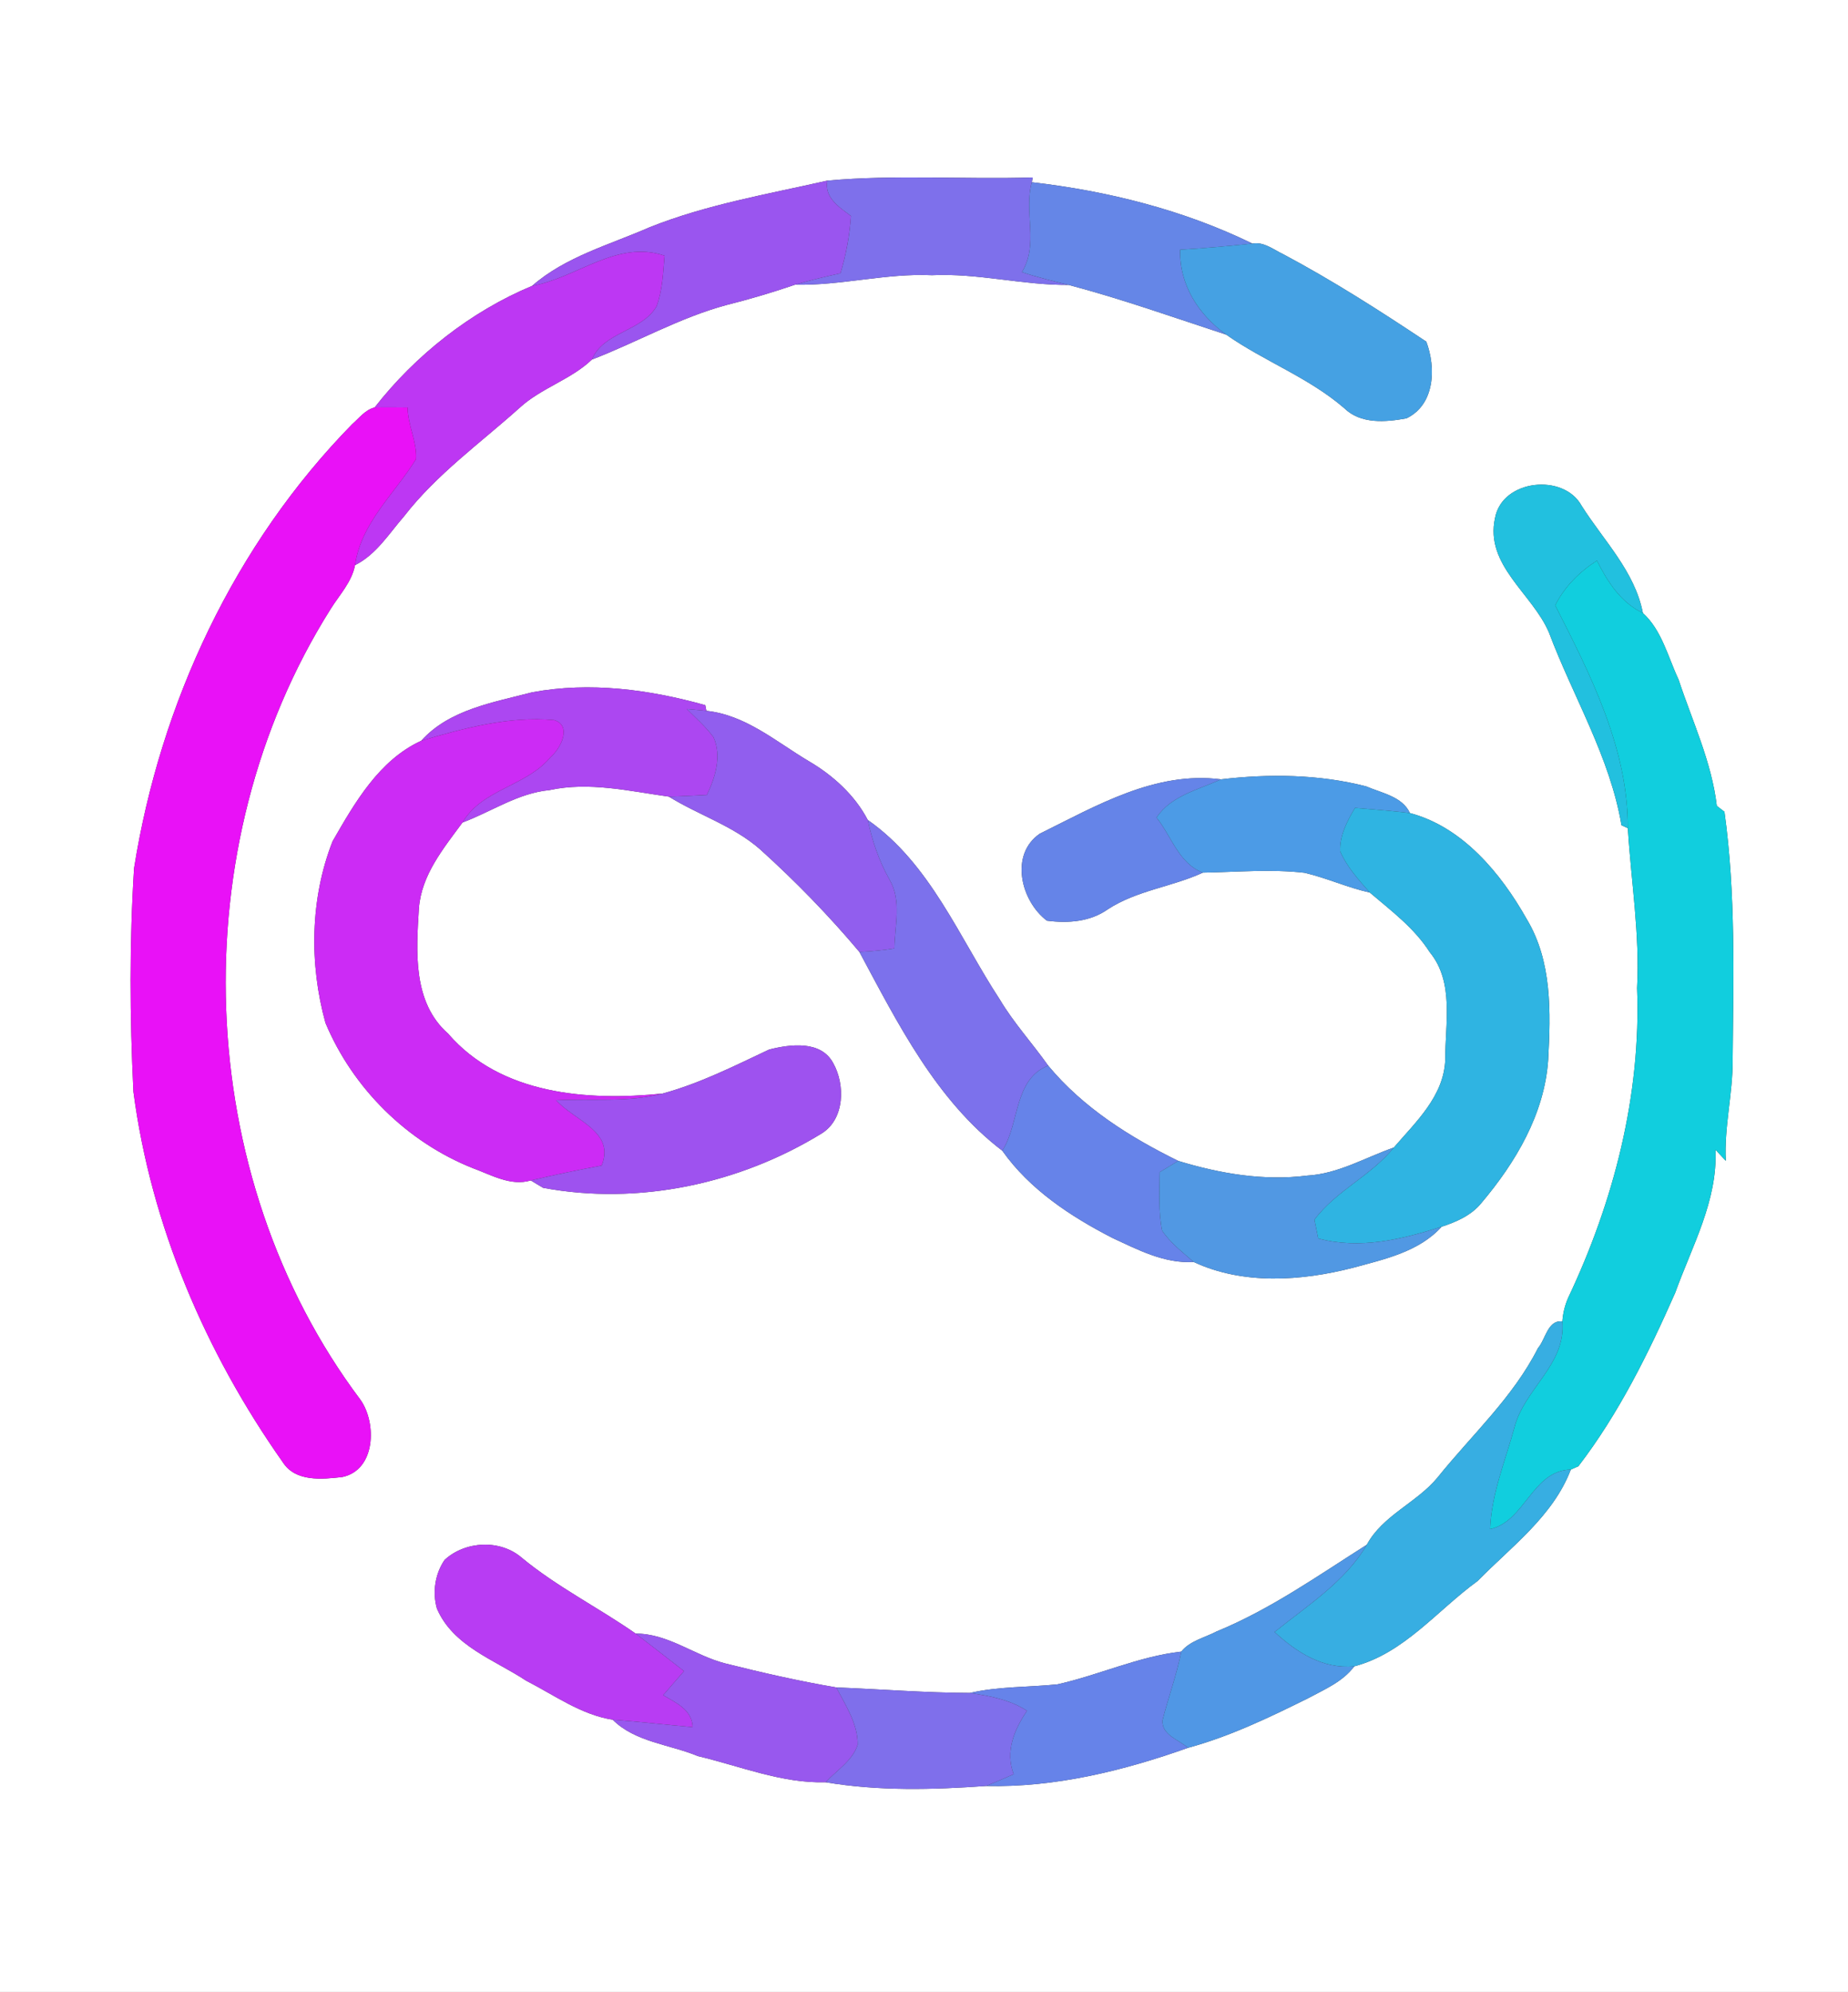 <?xml version="1.0" encoding="UTF-8" ?>
<!DOCTYPE svg PUBLIC "-//W3C//DTD SVG 1.1//EN" "http://www.w3.org/Graphics/SVG/1.1/DTD/svg11.dtd">
<svg width="232pt" height="250pt" viewBox="0 0 232 250" version="1.1" xmlns="http://www.w3.org/2000/svg">
<rect x="0" y="0" width="232" height="250" fill="#333333" stroke="none"/>
<g id="#ffffffff">
<path fill="#ffffff" opacity="1.00" d=" M 0.00 0.00 L 232.00 0.00 L 232.00 250.00 L 0.00 250.00 L 0.00 0.00 M 103.86 22.67 C 96.37 24.37 88.73 25.66 81.56 28.52 C 76.55 30.72 70.99 32.21 66.80 35.88 C 59.10 39.09 52.15 44.58 47.03 51.14 C 45.85 51.43 45.09 52.48 44.21 53.24 C 29.46 68.29 20.12 88.25 16.83 108.97 C 16.24 118.29 16.29 127.68 16.75 137.01 C 18.95 153.76 25.79 169.74 35.50 183.51 C 37.09 186.01 40.44 185.66 42.98 185.37 C 47.18 184.48 47.31 178.60 45.26 175.69 C 24.07 147.50 22.73 106.22 41.49 76.46 C 42.60 74.67 44.16 73.06 44.57 70.93 C 47.25 69.59 48.84 66.96 50.74 64.78 C 54.82 59.52 60.28 55.62 65.20 51.21 C 67.90 48.71 71.71 47.63 74.30 45.13 C 79.97 42.95 85.31 39.87 91.21 38.28 C 94.12 37.55 96.99 36.70 99.82 35.73 C 105.59 35.86 111.23 34.27 117.00 34.54 C 122.77 34.26 128.40 35.80 134.16 35.76 C 140.86 37.53 147.37 39.85 153.94 42.00 C 158.70 45.34 164.31 47.38 168.76 51.23 C 170.82 53.25 173.96 52.99 176.58 52.50 C 180.17 50.76 180.28 46.12 179.06 42.88 C 173.23 39.00 167.31 35.21 161.11 31.91 C 159.88 31.33 158.67 30.31 157.23 30.57 C 148.59 26.35 139.06 23.97 129.54 22.87 L 129.65 22.27 C 121.06 22.54 112.43 21.89 103.86 22.67 M 187.69 65.00 C 186.38 70.94 192.39 74.50 194.46 79.39 C 197.49 87.45 202.12 95.00 203.56 103.57 L 204.36 103.94 C 204.77 110.63 205.88 117.27 205.52 124.00 C 206.04 137.45 202.59 150.80 196.86 162.90 C 196.45 163.84 196.21 164.82 196.14 165.85 C 194.30 165.61 194.04 168.09 193.08 169.19 C 189.94 175.40 184.75 180.10 180.45 185.46 C 177.84 188.61 173.57 190.19 171.59 193.87 C 165.46 197.75 159.48 201.99 152.72 204.76 C 151.23 205.54 149.38 205.93 148.30 207.28 C 142.94 207.89 137.98 210.22 132.76 211.39 C 129.09 211.77 125.37 211.64 121.76 212.47 C 116.16 212.45 110.58 212.00 104.99 211.78 C 100.29 210.98 95.64 209.92 91.02 208.76 C 87.18 207.77 83.90 205.02 79.80 205.02 C 75.11 201.75 69.94 199.17 65.51 195.51 C 62.81 193.17 58.42 193.38 55.82 195.77 C 54.61 197.52 54.27 199.84 54.85 201.88 C 56.88 206.60 62.07 208.30 66.05 210.93 C 69.57 212.73 72.94 215.21 76.92 215.83 C 79.74 218.65 84.06 218.92 87.62 220.40 C 92.91 221.65 98.13 223.83 103.65 223.68 C 110.28 224.80 117.11 224.62 123.79 224.15 C 132.44 224.35 141.04 222.24 149.14 219.36 C 154.40 217.93 159.33 215.56 164.19 213.15 C 166.27 212.03 168.56 211.08 170.02 209.13 C 176.29 207.48 180.43 202.10 185.49 198.43 C 189.73 194.11 194.97 190.29 197.20 184.44 C 197.44 184.34 197.91 184.13 198.15 184.02 C 203.23 177.40 206.95 169.85 210.31 162.24 C 212.41 156.40 215.65 150.69 215.36 144.29 C 215.79 144.75 216.22 145.22 216.66 145.69 C 216.44 141.43 217.55 137.25 217.52 133.00 C 217.61 122.62 217.92 112.19 216.49 101.88 C 216.25 101.69 215.77 101.32 215.53 101.14 C 214.88 95.61 212.46 90.53 210.73 85.29 C 209.40 82.46 208.62 79.08 206.25 76.94 C 205.24 71.71 201.31 67.83 198.56 63.48 C 196.31 59.36 188.60 60.15 187.69 65.00 M 66.83 86.88 C 61.95 88.16 56.42 89.03 52.88 92.97 C 47.59 95.40 44.53 100.75 41.75 105.59 C 38.93 112.77 38.81 120.99 40.86 128.38 C 44.29 136.58 51.11 143.34 59.39 146.62 C 61.69 147.46 64.11 148.90 66.64 148.15 C 67.02 148.39 67.80 148.85 68.19 149.08 C 80.18 151.30 92.85 148.59 103.19 142.23 C 106.05 140.42 106.12 136.14 104.61 133.44 C 103.07 130.54 99.22 131.05 96.56 131.72 C 92.19 133.78 87.85 135.98 83.16 137.25 C 73.74 138.20 62.86 137.39 56.25 129.72 C 51.77 125.77 52.26 119.39 52.59 113.99 C 52.91 109.80 55.67 106.48 58.06 103.23 C 61.70 101.87 65.02 99.54 68.98 99.16 C 73.99 98.08 79.01 99.29 83.97 99.98 C 87.72 102.30 92.05 103.64 95.42 106.59 C 99.86 110.60 104.04 114.89 107.89 119.47 C 112.72 128.46 117.53 138.10 125.83 144.42 C 129.27 149.29 134.41 152.67 139.64 155.36 C 142.86 156.85 146.19 158.61 149.85 158.38 C 156.04 161.28 163.37 160.78 169.86 159.11 C 173.79 158.04 178.14 157.11 180.98 153.96 C 182.82 153.36 184.69 152.55 185.95 151.01 C 190.26 145.92 193.89 139.83 194.36 133.03 C 194.68 127.05 194.87 120.66 191.66 115.34 C 188.42 109.59 183.60 103.78 177.00 102.04 C 176.06 99.96 173.41 99.52 171.50 98.69 C 165.59 97.17 159.30 97.10 153.28 97.81 C 145.05 96.75 137.63 101.13 130.54 104.63 C 126.73 107.23 128.14 113.07 131.43 115.55 C 134.08 115.89 136.84 115.70 139.08 114.12 C 142.72 111.74 147.13 111.31 151.01 109.52 C 155.26 109.45 159.54 109.05 163.78 109.54 C 166.56 110.19 169.17 111.40 171.97 112.02 C 174.66 114.31 177.56 116.47 179.49 119.50 C 182.60 123.28 181.41 128.51 181.44 133.00 C 181.26 137.58 177.76 140.79 174.98 144.02 C 171.39 145.28 168.00 147.32 164.12 147.54 C 158.65 148.24 153.15 147.29 147.92 145.70 C 141.82 142.70 135.98 139.03 131.59 133.74 C 129.61 130.94 127.28 128.40 125.52 125.45 C 120.44 117.70 116.77 108.36 108.94 102.91 C 107.32 99.79 104.55 97.29 101.52 95.52 C 97.43 93.09 93.61 89.73 88.68 89.21 L 88.54 88.50 C 81.51 86.53 74.07 85.54 66.83 86.88 Z" />
</g>
<g id="#7e70ebff">
<path fill="#7e70eb" opacity="1.00" d=" M 103.86 22.67 C 112.43 21.89 121.06 22.54 129.65 22.27 L 129.54 22.87 C 128.49 26.60 130.45 30.64 128.29 34.15 C 130.21 34.80 132.19 35.27 134.16 35.76 C 128.40 35.80 122.77 34.26 117.00 34.54 C 111.23 34.27 105.59 35.86 99.82 35.73 C 101.70 35.17 103.60 34.72 105.51 34.30 C 106.22 31.96 106.66 29.55 106.83 27.11 C 105.34 25.98 103.47 24.83 103.86 22.67 Z" />
</g>
<g id="#9a55efff">
<path fill="#9a55ef" opacity="1.00" d=" M 81.56 28.52 C 88.73 25.66 96.37 24.37 103.86 22.67 C 103.47 24.83 105.34 25.98 106.83 27.11 C 106.66 29.55 106.22 31.96 105.51 34.30 C 103.60 34.72 101.70 35.17 99.82 35.73 C 96.99 36.70 94.12 37.55 91.21 38.28 C 85.31 39.87 79.97 42.95 74.30 45.13 C 75.74 41.64 80.58 41.61 82.42 38.45 C 83.18 36.42 83.24 34.22 83.43 32.09 C 77.45 30.05 72.44 34.88 66.80 35.88 C 70.99 32.21 76.55 30.72 81.56 28.52 Z" />
</g>
<g id="#6586e7ff">
<path fill="#6586e7" opacity="1.00" d=" M 128.29 34.15 C 130.45 30.64 128.49 26.60 129.54 22.87 C 139.06 23.97 148.59 26.35 157.23 30.57 C 154.21 30.88 151.19 31.16 148.16 31.34 C 148.04 35.76 150.47 39.49 153.94 42.00 C 147.37 39.85 140.86 37.53 134.16 35.76 C 132.19 35.27 130.21 34.80 128.29 34.15 Z" />
</g>
<g id="#45a1e3ff">
<path fill="#45a1e3" opacity="1.00" d=" M 157.23 30.57 C 158.67 30.31 159.88 31.33 161.11 31.91 C 167.31 35.21 173.23 39.00 179.06 42.88 C 180.28 46.12 180.17 50.76 176.58 52.50 C 173.96 52.99 170.82 53.25 168.76 51.23 C 164.31 47.38 158.70 45.34 153.94 42.00 C 150.47 39.49 148.04 35.76 148.16 31.34 C 151.19 31.16 154.21 30.88 157.23 30.57 Z" />
</g>
<g id="#bd37f3ff">
<path fill="#bd37f3" opacity="1.00" d=" M 66.80 35.88 C 72.44 34.88 77.45 30.05 83.43 32.09 C 83.24 34.22 83.18 36.42 82.42 38.45 C 80.58 41.61 75.74 41.64 74.30 45.13 C 71.71 47.63 67.90 48.71 65.20 51.21 C 60.28 55.62 54.82 59.52 50.74 64.78 C 48.84 66.96 47.25 69.59 44.57 70.93 C 45.32 65.60 49.55 61.96 52.23 57.61 C 52.37 55.47 51.18 53.34 51.17 51.14 C 49.79 51.13 48.41 51.11 47.03 51.14 C 52.15 44.58 59.10 39.09 66.80 35.88 Z" />
</g>
<g id="#e911f7ff">
<path fill="#e911f7" opacity="1.00" d=" M 44.21 53.24 C 45.09 52.48 45.85 51.43 47.03 51.14 C 48.41 51.11 49.79 51.13 51.17 51.14 C 51.18 53.34 52.37 55.47 52.23 57.61 C 49.55 61.96 45.32 65.60 44.57 70.93 C 44.16 73.06 42.60 74.67 41.49 76.46 C 22.73 106.22 24.07 147.50 45.26 175.69 C 47.31 178.60 47.18 184.48 42.98 185.37 C 40.44 185.66 37.09 186.01 35.50 183.51 C 25.79 169.74 18.95 153.76 16.75 137.01 C 16.29 127.68 16.24 118.29 16.83 108.97 C 20.12 88.25 29.46 68.29 44.21 53.24 Z" />
</g>
<g id="#22c0dfff">
<path fill="#22c0df" opacity="1.00" d=" M 187.69 65.00 C 188.60 60.15 196.31 59.36 198.56 63.48 C 201.31 67.83 205.24 71.71 206.25 76.94 C 203.46 75.60 201.82 73.02 200.48 70.36 C 198.29 71.76 196.42 73.63 195.24 75.97 C 199.68 84.71 204.39 93.91 204.36 103.94 L 203.56 103.57 C 202.12 95.00 197.49 87.45 194.46 79.39 C 192.39 74.50 186.38 70.94 187.69 65.00 Z" />
</g>
<g id="#11cedeff">
<path fill="#11cede" opacity="1.00" d=" M 195.24 75.97 C 196.42 73.63 198.29 71.76 200.48 70.36 C 201.82 73.02 203.46 75.60 206.25 76.94 C 208.62 79.08 209.40 82.46 210.73 85.29 C 212.46 90.53 214.88 95.61 215.53 101.14 C 215.77 101.32 216.25 101.69 216.49 101.88 C 217.92 112.19 217.61 122.62 217.52 133.00 C 217.55 137.25 216.44 141.43 216.66 145.69 C 216.22 145.22 215.79 144.75 215.36 144.29 C 215.65 150.69 212.41 156.40 210.31 162.24 C 206.95 169.85 203.23 177.40 198.15 184.02 C 197.91 184.13 197.44 184.34 197.20 184.44 C 192.36 184.54 191.46 190.96 187.07 191.91 C 187.23 187.47 188.98 183.34 190.13 179.12 C 191.38 174.28 196.61 171.26 196.14 165.85 C 196.21 164.82 196.45 163.84 196.86 162.90 C 202.59 150.80 206.04 137.45 205.52 124.00 C 205.88 117.27 204.77 110.63 204.36 103.94 C 204.39 93.91 199.68 84.71 195.24 75.97 Z" />
</g>
<g id="#ac47f1ff">
<path fill="#ac47f1" opacity="1.00" d=" M 66.83 86.88 C 74.07 85.54 81.51 86.53 88.54 88.50 L 88.68 89.21 C 88.07 89.15 86.83 89.04 86.22 88.98 C 87.37 90.12 88.60 91.21 89.57 92.52 C 90.64 94.88 89.80 97.55 88.74 99.77 C 87.15 99.85 85.56 99.94 83.97 99.98 C 79.01 99.29 73.99 98.08 68.98 99.16 C 65.02 99.54 61.70 101.87 58.06 103.23 C 60.50 99.03 66.07 98.69 69.09 95.05 C 70.34 94.00 71.89 91.08 69.56 90.37 C 63.91 89.86 58.26 91.38 52.88 92.97 C 56.42 89.03 61.95 88.16 66.83 86.88 Z" />
</g>
<g id="#915eeeff">
<path fill="#915eee" opacity="1.00" d=" M 86.22 88.98 C 86.83 89.04 88.07 89.15 88.68 89.21 C 93.61 89.73 97.43 93.09 101.52 95.52 C 104.55 97.29 107.32 99.79 108.94 102.91 C 109.49 105.51 110.34 108.03 111.65 110.36 C 113.22 112.99 112.33 116.15 112.28 119.03 C 110.83 119.27 109.36 119.40 107.89 119.47 C 104.04 114.89 99.86 110.60 95.42 106.59 C 92.05 103.64 87.72 102.30 83.97 99.98 C 85.56 99.94 87.15 99.85 88.74 99.77 C 89.80 97.55 90.64 94.88 89.57 92.52 C 88.60 91.21 87.37 90.12 86.22 88.98 Z" />
</g>
<g id="#cc2bf5ff">
<path fill="#cc2bf5" opacity="1.00" d=" M 52.88 92.97 C 58.26 91.38 63.91 89.86 69.56 90.37 C 71.89 91.08 70.34 94.00 69.09 95.05 C 66.07 98.69 60.50 99.03 58.06 103.23 C 55.67 106.48 52.91 109.80 52.59 113.99 C 52.26 119.39 51.77 125.77 56.25 129.72 C 62.86 137.39 73.74 138.20 83.16 137.25 C 78.80 138.40 74.27 137.84 69.83 138.09 C 72.07 140.63 77.28 142.00 75.53 146.28 C 72.55 146.84 69.59 147.45 66.64 148.15 C 64.11 148.90 61.69 147.46 59.39 146.62 C 51.11 143.34 44.29 136.58 40.86 128.38 C 38.81 120.99 38.93 112.77 41.75 105.59 C 44.53 100.75 47.59 95.40 52.88 92.97 Z" />
</g>
<g id="#6584e8ff">
<path fill="#6584e8" opacity="1.00" d=" M 130.54 104.63 C 137.63 101.13 145.05 96.75 153.28 97.81 C 150.46 99.12 147.01 99.85 145.19 102.61 C 147.08 104.96 147.97 108.36 151.01 109.52 C 147.13 111.31 142.72 111.74 139.08 114.12 C 136.84 115.70 134.08 115.89 131.43 115.55 C 128.14 113.07 126.73 107.23 130.54 104.63 Z" />
</g>
<g id="#4c9be6ff">
<path fill="#4c9be6" opacity="1.00" d=" M 153.28 97.81 C 159.30 97.10 165.59 97.17 171.50 98.69 C 173.41 99.52 176.06 99.96 177.00 102.04 C 174.71 101.76 172.40 101.59 170.11 101.39 C 169.12 103.05 168.17 104.85 168.25 106.84 C 169.09 108.81 170.57 110.43 171.97 112.02 C 169.17 111.40 166.56 110.19 163.78 109.54 C 159.54 109.05 155.26 109.45 151.01 109.52 C 147.97 108.36 147.08 104.96 145.19 102.61 C 147.01 99.85 150.46 99.12 153.28 97.81 Z" />
</g>
<g id="#2fb4e2ff">
<path fill="#2fb4e2" opacity="1.00" d=" M 170.11 101.39 C 172.40 101.59 174.71 101.76 177.00 102.04 C 183.60 103.78 188.42 109.59 191.66 115.34 C 194.87 120.66 194.68 127.05 194.36 133.03 C 193.89 139.83 190.26 145.92 185.95 151.01 C 184.69 152.55 182.82 153.36 180.98 153.96 C 176.00 155.55 170.69 156.84 165.49 155.43 C 165.37 154.84 165.13 153.67 165.01 153.08 C 167.73 149.42 172.13 147.57 174.98 144.02 C 177.76 140.79 181.26 137.58 181.44 133.00 C 181.41 128.51 182.60 123.28 179.49 119.50 C 177.56 116.47 174.66 114.31 171.97 112.02 C 170.57 110.43 169.09 108.81 168.25 106.84 C 168.17 104.85 169.12 103.05 170.11 101.39 Z" />
</g>
<g id="#7c71ecff">
<path fill="#7c71ec" opacity="1.00" d=" M 108.94 102.91 C 116.77 108.36 120.44 117.70 125.52 125.45 C 127.28 128.40 129.61 130.94 131.59 133.74 C 127.24 135.46 128.03 140.98 125.83 144.42 C 117.53 138.10 112.72 128.46 107.89 119.47 C 109.36 119.40 110.83 119.27 112.28 119.03 C 112.33 116.15 113.22 112.99 111.65 110.36 C 110.34 108.03 109.49 105.51 108.94 102.91 Z" />
</g>
<g id="#9e52efff">
<path fill="#9e52ef" opacity="1.00" d=" M 96.56 131.72 C 99.22 131.05 103.07 130.54 104.61 133.44 C 106.12 136.14 106.05 140.42 103.19 142.23 C 92.85 148.59 80.18 151.30 68.19 149.08 C 67.80 148.85 67.02 148.39 66.64 148.15 C 69.59 147.45 72.55 146.84 75.53 146.28 C 77.28 142.00 72.07 140.63 69.83 138.09 C 74.27 137.84 78.80 138.40 83.16 137.25 C 87.85 135.98 92.19 133.78 96.56 131.72 Z" />
</g>
<g id="#6683e9ff">
<path fill="#6683e9" opacity="1.00" d=" M 125.83 144.42 C 128.03 140.98 127.24 135.46 131.59 133.74 C 135.98 139.03 141.82 142.70 147.92 145.70 C 147.14 146.17 146.36 146.64 145.59 147.11 C 145.58 149.55 145.41 152.03 145.89 154.44 C 146.93 156.00 148.46 157.15 149.85 158.38 C 146.19 158.61 142.86 156.85 139.64 155.36 C 134.41 152.67 129.27 149.29 125.83 144.42 Z" />
<path fill="#6683e9" opacity="1.00" d=" M 132.76 211.39 C 137.98 210.22 142.94 207.89 148.30 207.28 C 147.72 210.22 146.67 213.03 145.94 215.92 C 145.84 217.78 148.01 218.34 149.14 219.36 C 141.04 222.24 132.44 224.35 123.79 224.15 C 124.96 223.68 126.11 223.17 127.26 222.67 C 126.17 219.82 127.32 217.09 128.93 214.71 C 126.79 213.31 124.24 212.85 121.76 212.47 C 125.37 211.64 129.09 211.77 132.76 211.39 Z" />
</g>
<g id="#5198e3ff">
<path fill="#5198e3" opacity="1.00" d=" M 164.12 147.54 C 168.00 147.32 171.39 145.28 174.98 144.02 C 172.13 147.57 167.73 149.42 165.01 153.08 C 165.13 153.67 165.37 154.84 165.49 155.43 C 170.69 156.84 176.00 155.55 180.98 153.96 C 178.14 157.11 173.79 158.04 169.86 159.11 C 163.37 160.78 156.04 161.28 149.85 158.38 C 148.46 157.15 146.93 156.00 145.89 154.44 C 145.41 152.03 145.58 149.55 145.59 147.11 C 146.36 146.64 147.14 146.17 147.92 145.70 C 153.15 147.29 158.65 148.24 164.12 147.54 Z" />
</g>
<g id="#37aee2ff">
<path fill="#37aee2" opacity="1.00" d=" M 193.08 169.19 C 194.04 168.09 194.30 165.61 196.14 165.85 C 196.61 171.26 191.38 174.28 190.13 179.12 C 188.98 183.34 187.23 187.47 187.07 191.91 C 191.46 190.96 192.36 184.54 197.20 184.44 C 194.97 190.29 189.73 194.11 185.49 198.43 C 180.43 202.10 176.29 207.48 170.02 209.13 C 166.09 209.51 162.76 207.37 160.01 204.82 C 164.11 201.52 168.90 198.49 171.59 193.87 C 173.57 190.19 177.84 188.61 180.45 185.46 C 184.75 180.10 189.94 175.40 193.08 169.19 Z" />
</g>
<g id="#b83cf3ff">
<path fill="#b83cf3" opacity="1.00" d=" M 55.82 195.77 C 58.42 193.38 62.81 193.17 65.51 195.51 C 69.94 199.17 75.11 201.75 79.80 205.02 C 81.83 206.58 83.85 208.15 85.87 209.73 C 85.00 210.73 84.12 211.74 83.25 212.75 C 84.88 213.72 86.88 214.57 86.96 216.76 C 83.61 216.47 80.27 216.07 76.92 215.83 C 72.94 215.21 69.57 212.73 66.05 210.93 C 62.07 208.30 56.88 206.60 54.85 201.88 C 54.27 199.84 54.61 197.52 55.82 195.77 Z" />
</g>
<g id="#5097e5ff">
<path fill="#5097e5" opacity="1.00" d=" M 152.72 204.76 C 159.48 201.99 165.46 197.75 171.59 193.87 C 168.90 198.49 164.11 201.52 160.01 204.82 C 162.76 207.37 166.09 209.51 170.02 209.13 C 168.56 211.08 166.27 212.03 164.19 213.15 C 159.33 215.56 154.40 217.93 149.14 219.36 C 148.01 218.34 145.84 217.78 145.94 215.92 C 146.67 213.03 147.72 210.22 148.30 207.28 C 149.38 205.93 151.23 205.54 152.72 204.76 Z" />
</g>
<g id="#9858eeff">
<path fill="#9858ee" opacity="1.00" d=" M 79.80 205.02 C 83.90 205.02 87.18 207.77 91.02 208.76 C 95.64 209.92 100.29 210.98 104.99 211.78 C 106.16 214.04 107.70 216.32 107.67 218.97 C 107.03 220.99 105.03 222.18 103.65 223.68 C 98.13 223.83 92.91 221.65 87.62 220.40 C 84.06 218.92 79.74 218.65 76.92 215.83 C 80.27 216.07 83.61 216.47 86.96 216.76 C 86.88 214.57 84.88 213.72 83.25 212.75 C 84.12 211.74 85.00 210.73 85.87 209.73 C 83.85 208.15 81.83 206.58 79.80 205.02 Z" />
</g>
<g id="#7f6febff">
<path fill="#7f6feb" opacity="1.00" d=" M 104.99 211.78 C 110.58 212.00 116.16 212.45 121.76 212.47 C 124.24 212.85 126.79 213.31 128.93 214.71 C 127.32 217.09 126.17 219.82 127.26 222.67 C 126.11 223.17 124.96 223.68 123.79 224.15 C 117.11 224.62 110.28 224.80 103.65 223.68 C 105.03 222.18 107.03 220.99 107.67 218.97 C 107.70 216.32 106.16 214.04 104.99 211.78 Z" />
</g>
</svg>
